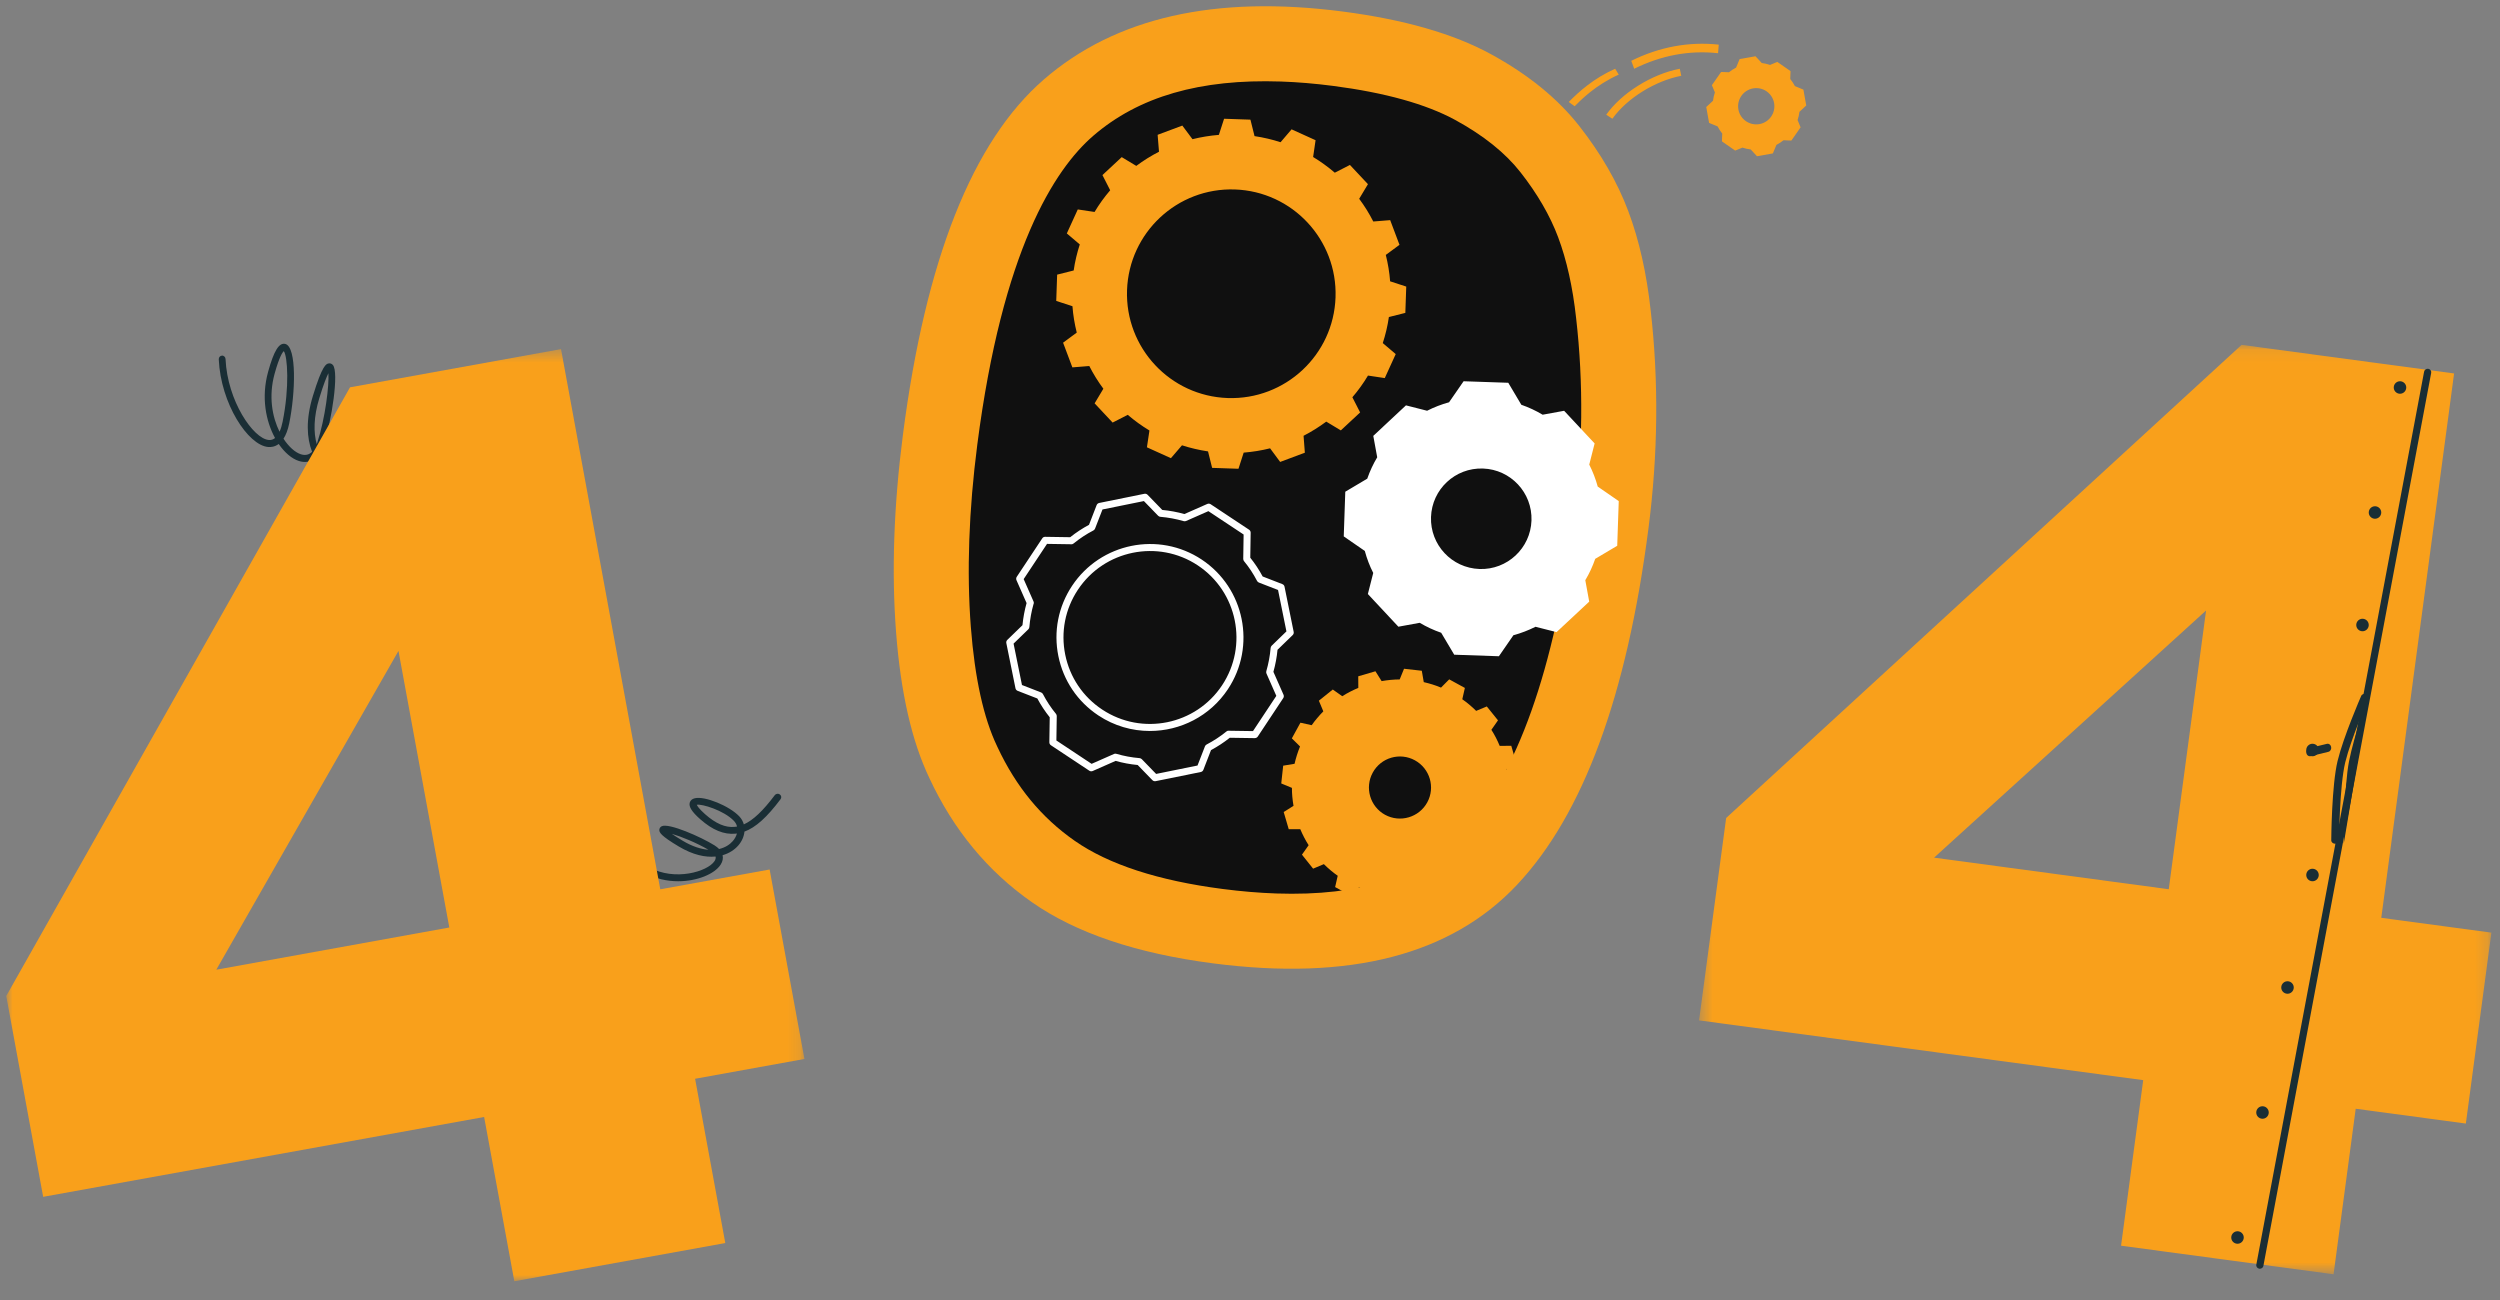 <svg xmlns="http://www.w3.org/2000/svg" xmlns:xlink="http://www.w3.org/1999/xlink" width="200" height="104" viewBox="0 0 200 104">
    <rect x="0" y="0" width="200" height="104" fill="#808080" stroke="none"/>
    <defs>
        <path id="nkqvrq7kca" d="M0 0.428L63.856 0.428 63.856 75 0 75z"/>
        <path id="cijkt5s3kc" d="M0.425 0.089L63.812 0.089 63.812 74.443 0.425 74.443z"/>
    </defs>
    <g fill="none" fill-rule="evenodd">
        <path fill="#1A2E35" d="M22.702 28.087c-.091.087-.355.441-.733 1.812-.498 1.809-.191 3.458.394 4.641.113-.244.19-.525.244-.79.563-2.763.4-5.263.095-5.663m3.571 1.772c-.14.274-.375.836-.726 1.987-.465 1.524-.468 2.748-.209 3.685.018-.047.035-.094.05-.14.639-1.936.95-4.602.885-5.532m3.89 2.372c-.002 0-.307.002-.991 1.32-.784 1.512-.984 2.755-.611 3.803.045.128.099.254.162.377.29-.128.538-.338.717-.621.759-1.205 1.123-3.68.84-4.648-.057-.197-.117-.231-.118-.231M33.23 41.5c-.033 0-.066-.006-.098-.02-2.441-.98-3.901-1.939-4.66-3.09-.55.115-1.167.039-1.752-.25-.569-.28-1.115-.771-1.508-1.476-.366.293-.818.373-1.315.21-.55-.179-1.124-.66-1.6-1.356-.304.227-.614.262-.843.242-1.612-.136-3.796-3.467-3.953-7.017-.007-.154.109-.287.258-.293.147-.013.277.113.284.268.149 3.368 2.228 6.377 3.455 6.48.2.021.366-.044.506-.157-.737-1.34-1.119-3.253-.555-5.297.466-1.691.878-2.352 1.373-2.23.934.242.812 3.924.317 6.353-.112.551-.274.946-.459 1.229.429.655.935 1.097 1.38 1.242.396.13.69.02.907-.195-.426-1.089-.514-2.574.064-4.467.761-2.493 1.068-2.56 1.251-2.6.129-.03.258.015.35.123.5.587-.098 4.458-.73 6.373-.081.25-.183.467-.302.652.337.685.833 1.151 1.352 1.407.417.206.844.28 1.233.243-.049-.107-.093-.215-.132-.325-.43-1.208-.22-2.603.642-4.265.572-1.102 1.039-1.616 1.468-1.616h.001c.127 0 .366.049.535.372.472.906.13 3.894-.805 5.377-.22.35-.524.615-.876.788.726.99 2.105 1.865 4.31 2.751.14.057.209.22.155.364-.042.112-.145.18-.253.18M55.746 64.382c.032.085.16.31.668.76.851.75 1.626 1.085 2.367 1.007.06-.005.122-.014.183-.025-.04-.167-.124-.32-.249-.452-.806-.844-2.578-1.377-2.97-1.29m-1.999 2.324c.193.136.469.315.863.551.778.464 1.47.678 2.063.723-.95-.562-2.191-1.059-2.926-1.274m.509 3.794c-.874 0-1.793-.19-2.614-.65-.136-.077-.181-.244-.102-.374.08-.132.256-.174.392-.098 2.044 1.146 4.686.346 5.23-.489.063-.097.12-.222.084-.367-.808.082-1.803-.122-2.94-.801-1.458-.87-1.57-1.13-1.56-1.336.005-.122.078-.23.195-.287.57-.276 3.154.861 4.23 1.537.142.089.26.184.357.286.476-.11.845-.346 1.09-.627.168-.192.28-.403.337-.614-.039.006-.077.01-.115.014-.916.088-1.835-.288-2.814-1.151-.673-.594-.934-1.003-.847-1.327.028-.103.119-.287.412-.357.792-.189 2.748.607 3.548 1.445.18.187.303.41.368.647.748-.336 1.538-1.088 2.475-2.336.092-.123.27-.152.4-.064.128.088.158.259.065.382-1.082 1.443-1.984 2.262-2.89 2.596-.036.385-.203.777-.499 1.116-.29.332-.713.617-1.25.772.058.246.006.506-.16.761-.483.742-1.868 1.322-3.392 1.322"/>
        <g transform="translate(.5 27.5)">
            <mask id="tdjz1bmqtb" fill="#fff">
                <use xlink:href="#nkqvrq7kca"/>
            </mask>
            <path fill="#F9A01B" d="M16.804 50.077l14.574-25.504L35.445 46.7l-18.64 3.376zM61.07 42.06l-8.748 1.584L44.381.428 27.502 3.485 0 52.178l2.953 16.068 35.277-6.388L40.646 75l16.877-3.057-2.415-13.142 8.748-1.584L61.07 42.06z" mask="url(#tdjz1bmqtb)"/>
        </g>
        <path fill="#F9A01B" d="M132.053 24.83c-.325-2.974-.92-5.616-1.786-7.927-.866-2.31-2.167-4.575-3.904-6.795-1.738-2.22-4.103-4.146-7.097-5.779-2.994-1.632-6.945-2.768-11.854-3.407-10.218-1.329-18.183.482-23.897 5.43C77.8 11.3 74.04 20.778 72.233 34.788c-.735 5.698-.917 10.965-.546 15.802.37 4.836 1.26 8.725 2.669 11.67 1.928 4.135 4.656 7.438 8.183 9.906 3.526 2.47 8.357 4.103 14.495 4.901 10.946 1.424 19.058-.674 24.337-6.292 5.277-5.618 8.779-15.114 10.504-28.488.77-5.965.828-11.785.178-17.459"/>
        <path fill="#101010" d="M102.078 71.477c-1.351-.046-2.79-.167-4.275-.36-5.144-.667-9.124-1.964-11.83-3.855-2.67-1.865-4.69-4.32-6.178-7.504l-.027-.058c-1.08-2.252-1.787-5.46-2.1-9.531-.339-4.415-.165-9.331.517-14.611 2.006-15.517 6.149-21.99 9.27-24.689 3.641-3.146 8.554-4.567 15.02-4.347 1.326.045 2.73.163 4.172.35 4.15.539 7.434 1.454 9.76 2.719 2.253 1.227 4.014 2.636 5.232 4.19 1.351 1.722 2.363 3.467 3.009 5.188.687 1.83 1.172 4.007 1.441 6.47.599 5.21.543 10.609-.164 16.076-1.559 12.056-4.568 20.528-8.946 25.178-3.248 3.45-8.122 5.016-14.9 4.785h-.001"/>
        <path fill="#F9A01B" d="M98.217 31.843c-4.605-.158-8.212-4.02-8.054-8.626.158-4.611 4.02-8.217 8.626-8.06 4.605.158 8.212 4.02 8.054 8.631-.158 4.606-4.02 8.212-8.626 8.055zm14.21-6.813l.073-2.104-1.291-.421c-.053-.718-.174-1.429-.345-2.112l1.095-.807-.744-1.975-1.353.109c-.323-.639-.702-1.247-1.127-1.817l.701-1.17-1.442-1.538-1.21.62c-.545-.464-1.12-.884-1.734-1.255l.196-1.343-1.92-.871-.88 1.031c-.67-.217-1.365-.38-2.083-.488l-.328-1.317-2.108-.072-.417 1.29c-.724.06-1.428.174-2.111.345l-.813-1.089-1.975.738.109 1.354c-.64.329-1.247.707-1.817 1.133l-1.165-.702-1.543 1.436.62 1.216c-.463.54-.883 1.12-1.249 1.735l-1.343-.202-.877 1.92 1.037.88c-.217.67-.386 1.37-.488 2.083l-1.323.333-.072 2.103 1.297.423c.053.723.173 1.428.344 2.11l-1.094.808.743 1.975 1.354-.109c.323.639.702 1.246 1.126 1.817l-.7 1.17 1.441 1.538 1.21-.62c.54.463 1.12.884 1.735 1.255l-.202 1.343 1.92.87.886-1.03c.67.217 1.365.38 2.083.488l.327 1.317 2.109.072.416-1.291c.724-.059 1.428-.173 2.112-.345l.807 1.09 1.975-.739-.103-1.353c.639-.328 1.24-.708 1.816-1.133l1.165.702 1.544-1.437-.62-1.214c.463-.54.883-1.12 1.249-1.736l1.343.202.876-1.92-1.036-.88c.217-.67.386-1.365.488-2.084l1.317-.332zM114.178 64.195c-.66 1.202-2.175 1.645-3.377.986-1.202-.661-1.64-2.174-.979-3.376.66-1.202 2.167-1.639 3.37-.98 1.202.661 1.646 2.168.986 3.37zm7.169.552l.153-1.422-.855-.348c-.003-.488-.045-.973-.126-1.444l.779-.495-.396-1.375-.926.008c-.186-.45-.406-.88-.666-1.287l.528-.757-.894-1.112-.853.355c-.34-.338-.707-.65-1.108-.93l.206-.906-1.253-.687-.655.661c-.45-.191-.914-.331-1.38-.438l-.157-.91-1.422-.16-.348.854c-.49.003-.967.052-1.445.134l-.494-.787-1.376.403.007.925c-.443.187-.874.407-1.287.666l-.757-.534-1.113.894.356.852c-.331.341-.65.708-.931 1.108l-.9-.2-.687 1.253.655.648c-.184.456-.33.914-.438 1.386l-.91.151-.154 1.422.854.354c-.003.482.046.967.127 1.438l-.786.494.403 1.376.925-.001c.187.443.407.874.667 1.28l-.534.757.893 1.119.86-.362c.34.337.707.65 1.108.93l-.207.905 1.254.688.654-.655c.45.185.915.325 1.38.432l.158.91 1.422.16.348-.855c.482-.002.966-.05 1.445-.132l.494.785 1.37-.403-.001-.924c.443-.187.874-.407 1.287-.666l.75.534 1.12-.894-.362-.852c.337-.34.65-.708.937-1.108l.899.2.688-1.253-.655-.648c.184-.456.324-.914.431-1.38l.918-.157z"/>
        <path fill="#FFF" d="M118.361 45.52c-2.222-.076-3.957-1.94-3.88-4.156.075-2.222 1.934-3.958 4.156-3.882 2.222.076 3.957 1.935 3.882 4.157-.077 2.216-1.936 3.958-4.158 3.882zm11.139-5.432l-1.683-1.163v-.003c-.167-.612-.397-1.2-.677-1.754l.43-1.692-2.44-2.613-1.718.314c-.532-.318-1.103-.587-1.701-.794l-.004-.001-1.045-1.76-3.574-.122-1.163 1.682-.006.002c-.61.167-1.198.396-1.75.676l-1.692-.431-2.614 2.441.314 1.715-.001.001c-.324.538-.587 1.11-.795 1.707l-1.758 1.045-.123 3.574 1.684 1.163c.167.616.389 1.203.675 1.761l-.43 1.687 2.441 2.614 1.708-.312c.539.318 1.11.588 1.716.796h.001l1.043 1.756 3.574.123 1.161-1.681c.619-.167 1.207-.396 1.766-.677l1.684.428 2.614-2.44-.313-1.715c.324-.538.586-1.11.794-1.708l1.76-1.045.122-3.574z"/>
        <path fill="#F9A01B" d="M139.071 8.756c-.14-.79.386-1.543 1.173-1.684.79-.141 1.543.383 1.684 1.173.141.789-.383 1.542-1.173 1.683-.787.141-1.543-.383-1.684-1.172zm2.76 3.517l.282-.681h.002c.202-.106.393-.231.566-.372l.63.024.737-1.059-.241-.582c.072-.212.124-.433.152-.66v-.001l.541-.502-.227-1.27-.681-.282-.001-.003c-.106-.202-.23-.393-.371-.566l.024-.63-1.059-.737-.581.241c-.215-.074-.436-.124-.663-.152l-.501-.541-1.27.227-.283.682c-.204.105-.395.229-.57.372l-.628-.024-.737 1.058.24.579c-.072.214-.124.436-.151.665v.001l-.541.501.227 1.27.681.282c.105.205.23.395.372.572l-.024.626 1.06.737.58-.24c.214.074.436.123.663.15l.501.542 1.27-.227zM125.972 8.5l-.472-.341c.82-.831 1.985-1.884 3.713-2.659l.287.469c-1.843.825-3.023 2.02-3.528 2.531M130.736 5.5l-.236-.634c2.256-1.116 4.612-1.551 7-1.295l-.055.686c-2.29-.252-4.547.171-6.71 1.243M128.992 9.5l-.492-.323c1.224-1.737 3.644-3.248 5.884-3.677l.116.564c-2.099.403-4.364 1.816-5.508 3.436"/>
        <path fill="#FFF" d="M86.232 47.179c-1.021 1.54-1.38 3.385-1.013 5.197.368 1.81 1.419 3.37 2.96 4.39 3.18 2.108 7.482 1.236 9.588-1.943 2.108-3.18 1.236-7.483-1.943-9.592-3.179-2.107-7.482-1.233-9.592 1.948m5.758 11.299c-1.419 0-2.853-.402-4.121-1.243-1.666-1.104-2.802-2.79-3.2-4.748-.398-1.958-.009-3.953 1.095-5.619 2.282-3.438 6.934-4.382 10.37-2.105 3.437 2.28 4.38 6.933 2.101 10.37-1.437 2.17-3.819 3.345-6.245 3.345m-2.76 1.816c.026 0 .053.004.078.012.602.176 1.227.293 1.86.345.067.006.13.036.178.085l1.143 1.178 3.312-.672.595-1.534c.025-.064.072-.116.132-.147.563-.294 1.095-.643 1.581-1.04.051-.041.109-.07.181-.062l1.949.029 1.867-2.818-.788-1.787c-.026-.06-.03-.128-.012-.191.177-.613.293-1.239.345-1.86.006-.067.036-.13.085-.178l1.178-1.143-.671-3.313-1.532-.593c-.065-.025-.118-.074-.15-.137-.291-.561-.64-1.09-1.038-1.574-.042-.052-.065-.116-.064-.183l.03-1.95-2.818-1.868-1.783.786c-.06.027-.128.031-.191.014-.609-.178-1.237-.294-1.866-.347-.067-.005-.13-.035-.178-.083l-1.141-1.177-3.313.672-.594 1.53c-.024.064-.072.117-.132.148-.56.29-1.091.641-1.581 1.04-.052.042-.12.072-.183.065l-1.947-.03-1.868 2.818.787 1.785c.034.077.031.164-.006.239-.158.56-.274 1.187-.326 1.815-.006.067-.036.13-.085.178l-1.178 1.143.672 3.312 1.53.594c.068.026.123.078.154.144.29.557.639 1.085 1.035 1.567.042.05.065.117.064.183l-.03 1.949 2.818 1.869 1.788-.789c.035-.016.074-.024.112-.024m3.165 2.206c-.075 0-.148-.03-.202-.085L91.015 61.2c-.599-.056-1.192-.166-1.765-.328l-1.835.809c-.087.04-.188.03-.268-.023l-3.074-2.038c-.08-.053-.127-.142-.125-.238l.03-2c-.373-.465-.706-.97-.991-1.503l-1.575-.611c-.089-.034-.155-.112-.174-.205l-.732-3.615c-.02-.093.01-.19.08-.257l1.212-1.176c.057-.597.167-1.19.328-1.769l-.808-1.831c-.038-.089-.03-.189.023-.27l2.037-3.073c.053-.08.128-.129.239-.126l1.999.031c.47-.375.974-.708 1.504-.99l.61-1.576c.035-.09.113-.155.207-.174l3.614-.733c.093-.018.19.012.257.08l1.175 1.212c.598.055 1.192.167 1.77.328l1.832-.808c.087-.038.188-.029.268.023l3.074 2.038c.08.053.127.142.126.238l-.031 2.002c.374.465.707.97.99 1.501l1.576.612c.09.034.155.111.174.205l.732 3.614c.02.094-.01.191-.08.258l-1.213 1.177c-.055.59-.166 1.182-.328 1.764l.81 1.835c.038.088.029.19-.024.269l-2.037 3.073c-.053.08-.137.12-.238.126l-2-.03c-.466.371-.971.703-1.502.987l-.612 1.579c-.035.089-.113.154-.207.174l-3.613.732c-.02.004-.038.006-.056.006"/>
        <g transform="translate(135.5 27.5)">
            <mask id="5m85qka6fd" fill="#fff">
                <use xlink:href="#cijkt5s3kc"/>
            </mask>
            <path fill="#F9A01B" d="M19.226 41.112l21.76-19.773L38 43.64l-18.775-2.527zm44.586 6l-8.81-1.186 5.826-43.55-17-2.287-41.236 37.85L.425 54.131l35.532 4.781-1.772 13.244 17 2.287L52.957 61.2l8.811 1.185 2.044-15.274z" mask="url(#5m85qka6fd)"/>
        </g>
        <path fill="#1A2E35" d="M180.788 101.5c-.017 0-.035-.002-.052-.004-.156-.028-.26-.174-.231-.325l13.424-71.444c.029-.15.18-.245.335-.224.156.028.26.174.231.325l-13.424 71.443c-.026.135-.147.229-.283.229M192.5 31.017c-.01.276-.241.492-.517.483-.276-.01-.492-.241-.483-.517.01-.276.241-.492.517-.483.276.01.492.242.483.517M190.5 41.017c-.01.276-.241.492-.517.483-.276-.01-.492-.241-.483-.517.01-.276.241-.492.517-.483.276.01.492.242.483.517M189.5 50.017c-.01.276-.241.492-.517.483-.276-.01-.492-.241-.483-.517.01-.276.241-.491.517-.483.276.01.492.242.483.517M185.5 60.017c-.01.276-.241.492-.517.483-.276-.01-.492-.241-.483-.517.01-.276.241-.492.517-.483.276.01.492.241.483.517M185.5 70.017c-.01.276-.241.492-.517.483-.276-.01-.492-.241-.483-.517.01-.276.241-.492.517-.483.276.01.492.242.483.517M183.5 79.017c-.01.276-.241.492-.517.483-.276-.01-.492-.241-.483-.517.01-.276.241-.492.517-.483.276.01.492.242.483.517M181.5 89.017c-.01.276-.241.492-.517.483-.276-.01-.492-.241-.483-.517.01-.276.241-.492.517-.483.276.01.492.242.483.517M179.5 99.017c-.01.276-.241.492-.517.483-.276-.01-.492-.241-.483-.517.01-.276.241-.491.517-.483.276.01.492.242.483.517"/>
        <path fill="#1A2E35" d="M184.787 60.5c-.132 0-.252-.104-.28-.258-.034-.176.064-.35.22-.388l1.426-.347c.157-.036.307.073.34.25.034.176-.065.35-.22.388l-1.426.348c-.02.004-.04.007-.06.007M189.5 55.5s-1.181 3.365-1.578 5.404c-.398 2.04-.422 6.596-.422 6.596"/>
        <path fill="#1A2E35" d="M186.813 67.5h-.002c-.173-.001-.312-.125-.311-.277.001-.179.034-4.398.507-6.349.472-1.945 1.83-5.066 1.887-5.198.062-.141.243-.212.405-.158.161.055.242.214.18.356-.014.032-1.398 3.214-1.86 5.115-.459 1.896-.493 6.194-.493 6.237 0 .152-.14.274-.313.274"/>
    </g>
</svg>
